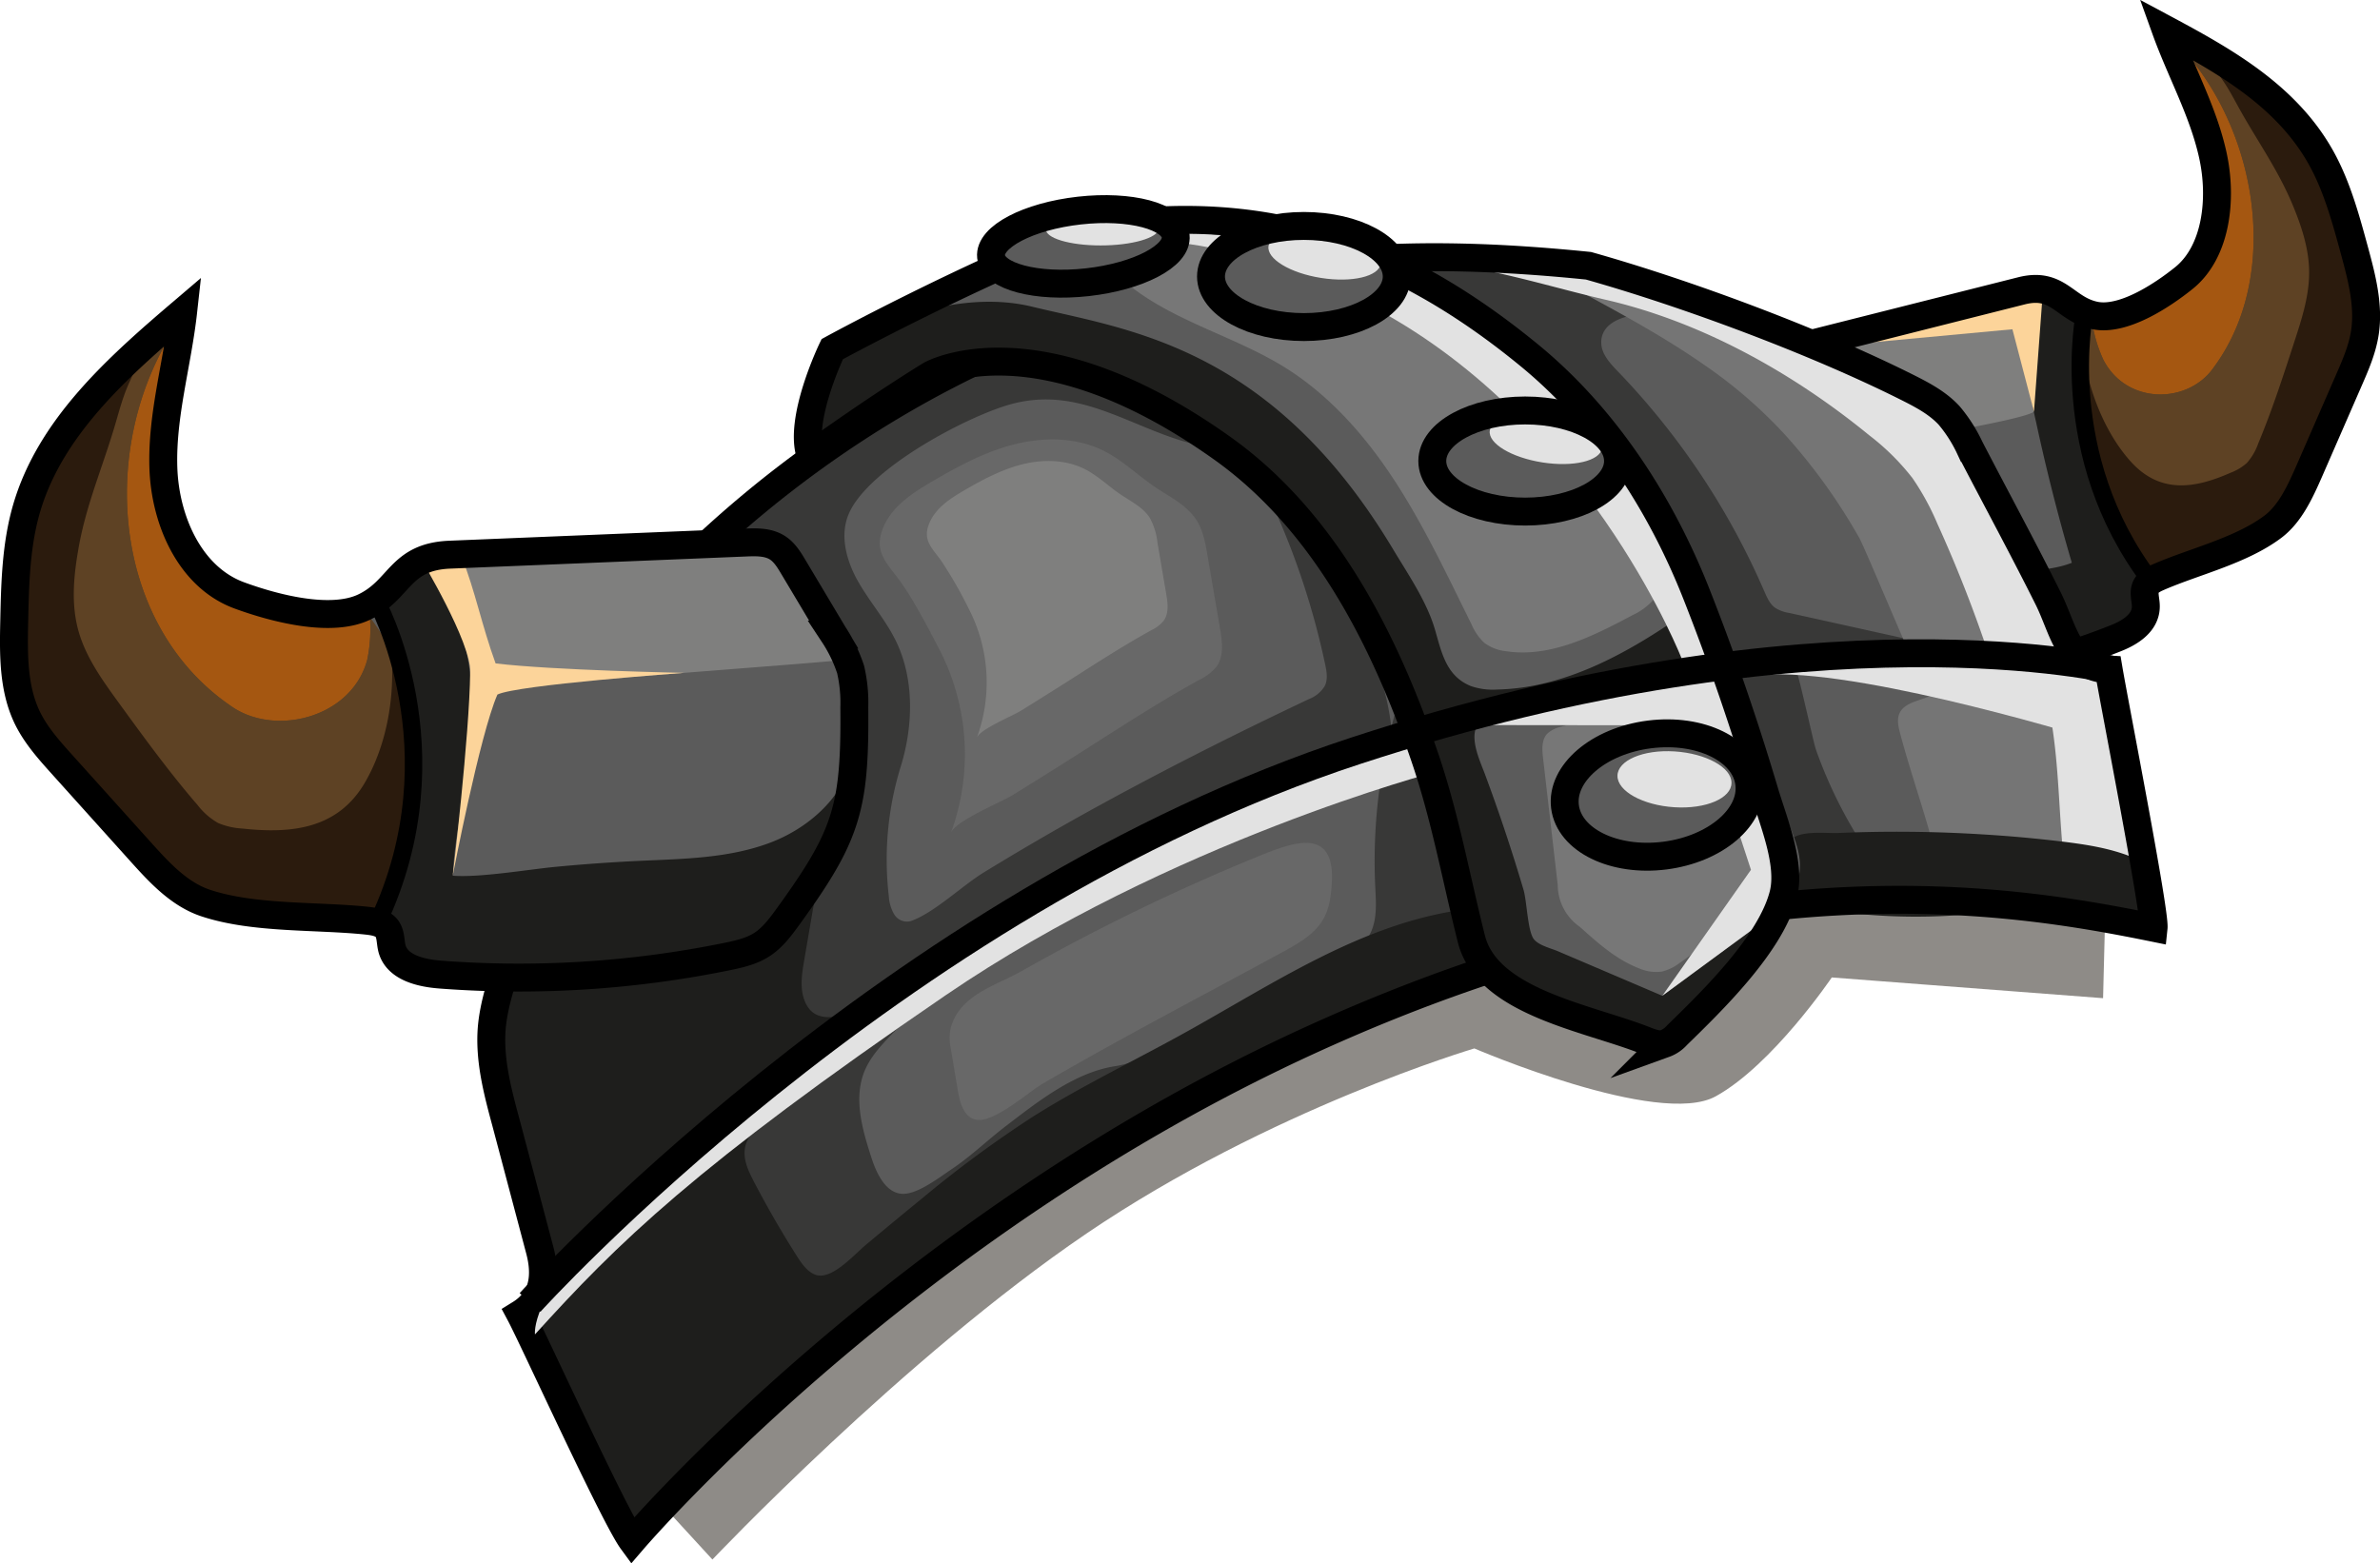 <svg xmlns="http://www.w3.org/2000/svg" viewBox="0 0 681.98 448.02"><defs><style>.cls-1{fill:#1e1811;opacity:0.5;}.cls-2{fill:#5b5b5b;}.cls-3{fill:#5e4224;}.cls-4{fill:#a55711;}.cls-5{fill:#2b1b0d;}.cls-6{fill:#7f7f7e;}.cls-7{fill:#1e1e1c;}.cls-8{fill:#fcd49a;}.cls-10,.cls-9{fill:none;stroke:#000;stroke-miterlimit:10;}.cls-9{stroke-width:8px;}.cls-10{stroke-width:5px;}.cls-11{fill:#383837;}.cls-12{fill:#757575;}.cls-13{fill:#e2e2e2;}.cls-14{fill:#777;}.cls-15{fill:#686868;}</style></defs><title>1_sk_helmet</title><g id="Слой_2" data-name="Слой 2"><g id="Слой_1-2" data-name="Слой 1"><path class="cls-1" d="M176.89,417.22l27.25,29.71s54.67-57.76,107.26-93.47,111.07-53,111.07-53,52.83,22.73,69.15,13.73,33.27-34.07,33.27-34.07l77.74,5.94.59-23.35s-93.75-38-217,14.48S176.89,417.22,176.89,417.22Z"/><path class="cls-2" d="M508.81,164.14c4,10.3,9.37,16.44,20.82,26.86,2.27,2.07,4.62,4.19,7.4,5.17a19.57,19.57,0,0,0,7.92.62,202.25,202.25,0,0,0,61.32-13.88c4-1.58,8.62-4.36,8.61-9.16,0-1.76-.67-3.59-.12-5.22s2.19-2.47,3.67-3.12c10.31-4.5,23.64-7.54,32.85-14.45,5-3.76,7.89-10.15,10.56-16.26l11.3-25.91c1.88-4.31,3.78-8.69,4.51-13.45,1.2-7.85-.91-15.88-3-23.56-2.45-9-4.94-18.14-9.34-26.18-9.89-18.06-27.8-28.09-44.76-37.18,4.35,12.1,10.73,23.36,13.52,36s1,27.81-8.29,35.27c-6.33,5.09-17.49,12.42-25.56,10.71-8.63-1.82-10.36-9.75-21-7.05L516.28,99.23c-2.3.58-4.76,1.26-6.34,3.22a14,14,0,0,0-2.24,5.66l-4.42,18.67a40,40,0,0,0-1.45,9.43,40.68,40.68,0,0,0,1.49,9.26A145.59,145.59,0,0,0,508.81,164.14Z"/><path class="cls-3" d="M598.43,135.1a66,66,0,0,0,10.42,22c2.18,3,4.69,5.76,7.85,7.17,5.59,2.49,11.66-2.59,16.88-4.54,6.11-2.28,12.31-4.72,17.7-8.76,5-3.76,7.89-10.15,10.56-16.26l11.3-25.91c1.88-4.31,3.78-8.69,4.51-13.45,1.2-7.85-.91-15.88-3-23.56-2.45-9-4.94-18.14-9.34-26.18-9.89-18.06-27.8-28.09-44.76-37.18,4.35,12.1,10.73,23.36,13.52,36s1,27.81-8.29,35.27c-4.52,3.63-9.83,7.68-15.27,9.29-3.07.91-9.08-.56-10.44,3.09C595,105.51,594.63,121,598.43,135.1Z"/><path class="cls-4" d="M634.29,105.35c-7.24,10.4-24.76,10.81-31.56-2.19a41.34,41.34,0,0,1-3.1-9.87c.14-.4.27-.8.42-1.19,1.37-3.64,7.37-2.18,10.44-3.09,5.44-1.61,10.76-5.66,15.27-9.29,9.28-7.46,11.08-22.63,8.29-35.27-2.69-12.17-8.7-23.07-13-34.66C645.88,32.36,655,77.35,634.29,105.35Z"/><path class="cls-3" d="M599.64,93.28a41.34,41.34,0,0,0,3.1,9.87c6.8,13,24.31,12.59,31.56,2.19,20.73-28,11.59-73-13.25-95.56-.17-.45-.34-.89-.5-1.34,17,9.09,34.87,19.12,44.76,37.18,4.4,8,6.89,17.17,9.34,26.18,2.08,7.68,4.19,15.71,3,23.56-.73,4.75-2.63,9.14-4.51,13.45l-11.3,25.91c-2.67,6.11-5.54,12.5-10.56,16.26-5.38,4-11.58,6.48-17.7,8.76-5.22,1.95-11.29,7-16.88,4.54-3.16-1.41-5.67-4.22-7.85-7.17a66,66,0,0,1-10.42-22A71.69,71.69,0,0,1,599.64,93.28Z"/><path class="cls-5" d="M597.42,103.82c1.91,10.49,6.57,21.21,13.19,28.51,8.45,9.32,18.42,7.62,28.51,3.17a14.91,14.91,0,0,0,4.74-2.85,16.92,16.92,0,0,0,3.24-5.59c4-9.57,7.21-19.51,10.44-29.44,2.11-6.48,4.25-13.14,4.13-20.08-.12-6.46-2.19-12.71-4.63-18.6-4-9.73-9.65-17.71-14.73-26.66-2.08-3.66-3.79-7.22-6.37-10.63-2-2.61-5.62-8.81-8.47-10a77.62,77.62,0,0,1,30.85,24c8.5,10.93,13,22.88,16.25,36.89,1.57,6.76,3,13.75,2.18,20.62-.63,5.32-2.57,10.29-4.49,15.18l-10.38,26.44c-1.53,3.89-3.09,7.84-5.55,11.05-3.86,5-9.51,7.76-15,10.33l-23.61,11.1a10.12,10.12,0,0,0-1.42.79,118.77,118.77,0,0,1-10.23-19.21c-2.56-6.06-4.17-12.43-6.18-18.79a79.67,79.67,0,0,1-3.26-32C596.81,99.92,597.07,101.87,597.42,103.82Z"/><path class="cls-6" d="M578.77,91.54c-1.43,8.21,10.26,21.95,4.06,26.45-3.13,2.27-33.66,7.29-37.35,8-16.33,3-19.65-3.64-36.07-1.31a3.22,3.22,0,0,1-1.68-.06c-1.68-.68-1.59-3.36-1.18-5.3l2.12-9.87c.57-2.67,1.2-5.46,2.83-7.48,1.89-2.34,4.78-3.23,7.51-4Q536.47,93,554.15,89.1q8.61-1.91,17.27-3.58C577,84.43,580.17,83.51,578.77,91.54Z"/><path class="cls-7" d="M520.31,183.57a42.07,42.07,0,0,1-5.27-5.8l-.21-.31Z"/><path class="cls-7" d="M520.31,183.57l-5.49-6.11.21.31a48.32,48.32,0,0,1-9.2-22.71c3.58,10.21,13.52,16.15,23.14,17.28s19.16-1.61,28.56-3.92q9-2.22,18.14-3.93c5.79-1.09,12.49-1,18-3.21q-5.85-19.93-10.24-40.34a80,80,0,0,1-2-13c-.41-8.69,1.82-17.18,4-25.46,3.25,1.27,6.62,2.61,9.12,5.29,5.1,5.47,1.3,13.3,1.45,20.1a81.67,81.67,0,0,0,4.33,24.56c4.33,12.65,8.69,24.61,16,35.64a3.36,3.36,0,0,0-1.48,1.94c-.29,1.16.19,2.4.22,3.62.08,3.57-3.48,5.57-6.46,6.68-19.16,7.11-38.72,13.34-58.84,15.77-6,.73-12.35,1.08-18-1.46-7-3.12-12-10.09-16.66-16.83A42.07,42.07,0,0,0,520.31,183.57Z"/><polygon class="cls-8" points="533.65 98.36 585.46 82.46 585.46 82.46 582.83 117.99 576.65 94.36 533.65 98.36"/><path class="cls-9" d="M508.81,164.14c4,10.3,9.37,16.44,20.82,26.86,2.27,2.07,4.62,4.19,7.4,5.17a19.57,19.57,0,0,0,7.92.62,202.25,202.25,0,0,0,61.32-13.88c4-1.58,8.62-4.36,8.61-9.16,0-1.76-.67-3.59-.12-5.22s2.19-2.47,3.67-3.12c10.31-4.5,23.64-7.54,32.85-14.45,5-3.76,7.89-10.15,10.56-16.26l11.3-25.91c1.88-4.31,3.78-8.69,4.51-13.45,1.2-7.85-.91-15.88-3-23.56-2.45-9-4.94-18.14-9.34-26.18-9.89-18.06-27.8-28.09-44.76-37.18,4.35,12.1,10.73,23.36,13.52,36s1,27.81-8.29,35.27c-6.33,5.09-17.49,12.42-25.56,10.71-8.63-1.82-10.36-9.75-21-7.05L516.28,99.23c-2.3.58-4.76,1.26-6.34,3.22a14,14,0,0,0-2.24,5.66l-4.42,18.67a40,40,0,0,0-1.45,9.43,40.68,40.68,0,0,0,1.49,9.26A145.59,145.59,0,0,0,508.81,164.14Z"/><path class="cls-10" d="M597.37,89.52s-8.56,40.85,18.83,76.84"/><path class="cls-2" d="M181.16,441.58c1.77-2.06,78-90.65,195.39-144,118.82-54,199.66-40,240.55-31.7-3.59-.73-11.29-64.59-12.87-74-11.63-.58-12.92-11.51-17.31-20.32-7.23-14.5-15-28.78-22.45-43.16a42.23,42.23,0,0,0-5.93-9.31c-3.48-3.79-8.19-6.16-12.79-8.46-26.09-13-62.51-26.56-90.58-34.47-50.69-5.13-88.52-2.62-135.1,11.55-45.42,13.82-86.75,39-121,71.75-7.4,7.07-14.83,14.3-20.17,23-4.8,7.85-7.75,16.66-10.66,25.39l-22.75,68.17c-2,6-4,12.13-4.57,18.47-.76,9.12,1.62,18.19,4,27L154.6,358c2,7.34,1.32,14.29-5.56,18.54C152.82,383.61,176,434.54,181.16,441.58Z"/><path class="cls-11" d="M376.55,297.6a433.39,433.39,0,0,1,98.53-31.68,383.71,383.71,0,0,1,50.34-6.12c7.17-.39,14.37-1.14,21.47-1.56,3.58-.21,7,.83,10.57,1,1.85.07,8.86-2,9.9-1.49-7.75-3.82-17.34-2.72-24.83-7-5.39-3.1-8.94-8.57-12.06-14a130.67,130.67,0,0,1-10.12-21.92c-.82-2.32-5.58-24.88-6.45-25l-21.14-1.77c2.43,9.63,16.2,48.42,10,56.58-5,6.56-36.49,3.94-44.61,5.48a203.57,203.57,0,0,0-24.71,6.7c-3.86,1.24-8.7,2.26-11.48-.7a10.84,10.84,0,0,1-2-4L401.39,199a155.94,155.94,0,0,0-7.32,55.08c.17,3.57.46,7.19-.41,10.66-3.05,12.28-21.26,15.09-31.23,19.53-12.47,5.56-29.73,19.25-42.87,21.27-11.72,1.8-22.41,10.34-31.54,17.33-5.08,3.89-9.83,8.5-15.14,12.06-3.48,2.33-9.65,7.13-13.93,7.2-4.93.09-7.68-5.54-9.2-10.23-2.64-8.12-5.26-17.09-2-25,1.64-3.94,4.6-7.17,7.55-10.25,10.57-11,21.24-20.5,33.91-28.84,34.21-22.51,68.91-49.69,109.84-51.06.54-28.75-18.36-53.76-36.33-76.2a220.75,220.75,0,0,1,17,49.84c.44,2.07.83,4.34-.13,6.23a9.07,9.07,0,0,1-4.47,3.7c-22.61,10.68-44.95,22-66.77,34.19Q295,242,281.94,250c-6.29,3.85-14.38,11.73-21.07,14a4.29,4.29,0,0,1-4.66-2,11.54,11.54,0,0,1-1.52-5.16,90.43,90.43,0,0,1,3.48-37.39c3.42-11.19,3.88-24.26-1.15-35.12-2.89-6.24-7.56-11.48-11-17.45s-5.53-13.38-2.78-19.69c5.6-12.87,33.11-27.44,45.71-31.15,22.14-6.51,37.48,9.21,58.43,12.28l-15.62-12.93a9.21,9.21,0,0,1-3.15-3.75c-1.74-5,5-8.36,10.18-9.3l43.83-8c10.35-1.89,21-3.78,31.3-1.6s19.27,8.21,27.27,15a150.81,150.81,0,0,1,49.48,81.6L557,185.46l-44.33-9.81a10.44,10.44,0,0,1-4-1.46c-1.55-1.12-2.35-3-3.11-4.72a212.43,212.43,0,0,0-41.94-63c-2.27-2.36-4.76-5-4.79-8.29-.08-6.87,9.44-8.81,16.25-7.92a131.06,131.06,0,0,1,41,12.45,369.47,369.47,0,0,0-42.9-18.29c-19-6.67-40.22-8.59-60.22-9.12C364.87,74,316.27,84,273.2,105.89c-18,9.18-38.53,20.79-53.14,34.92-13.87,13.42-32.11,28.74-43.09,44.65-5.29,7.66-8.62,16.47-11.73,25.25q-10.35,29.19-18.17,59.2c-5.4,20.74-8.63,41.67-.95,62.2C148,337,159.51,364.43,156,368.47l-8.59,9.94,33.7,63.2S257.74,351.56,376.55,297.6Z"/><path class="cls-12" d="M488.2,104.47a134.83,134.83,0,0,1,23.55,20.4,166.13,166.13,0,0,1,21,29.25c1.61,2.85,13.82,32.35,14.21,32.34a64.66,64.66,0,0,1,13.71,1.16c.11,0,12.29,4.89,7.88,6.44l-19,6.68c-2,.7-4.16,1.55-5.13,3.42s-.47,4,.05,6c3.74,14.11,8.95,27.63,11.82,42a5.59,5.59,0,0,0,1.36,3.17,5.46,5.46,0,0,0,2.57,1.06,313.86,313.86,0,0,0,53.49,7.07c-.58,0-3.68-31.52-4.07-34.47-1.44-10.9-1.3-21.37-2.08-32.34a5.93,5.93,0,0,0-.85-3.19c-1.64-2.21-5.07-1.19-7.79-1.56-4.38-.6-7-5-9-9a182.12,182.12,0,0,1-11.36-26.63c-2.89-8.79-10.12-20.86-16.36-27.69-3.13-4.72-6.3-9.5-10.51-13.29C540,104.81,525.17,102,510.94,96.71c-15.68-5.84-30.75-12.19-47.2-16.05-5.45-1.28-11.35-2.35-16.49-.12C461.13,88.07,475.28,95.47,488.2,104.47Z"/><path class="cls-13" d="M413.07,75.29c3.32-.54,8.34,1.34,11.55,2,12,2.35,23.63,5.88,35.51,8.62,27.49,6.33,53.7,21,75.5,38.84A68,68,0,0,1,548,137a73.42,73.42,0,0,1,7.15,13.09A386.59,386.59,0,0,1,570,188l10.44,1.16a4.69,4.69,0,0,1,2.36.7,4.55,4.55,0,0,1,1.33,2.22c7.68,21.71,4.42,45.78,9.44,68.25-.54-2.4,21.49,4.57,23.57,5.52L605.53,201l-14.31-19.3s-25.36-59.13-35.42-65.06S493.2,88.09,477.73,83.19s-22.56-7-22.56-7S423,73.69,413.07,75.29Z"/><path class="cls-13" d="M600.94,212.27s-63.93-19.86-93.39-19c24-5.61,76.88-4.67,84.19-3.58l7.31,1.08Z"/><path class="cls-7" d="M233.16,365.11a4.49,4.49,0,0,0,2.35.44c4.41-.4,9.52-6.24,12.75-8.93,5.34-4.45,10.69-8.9,16.09-13.29A329.34,329.34,0,0,1,296,320c13.81-8.71,28.57-15.78,42.86-23.68,26.07-14.41,51.68-32,81.23-35.73l5.64,15.78-43.59,20.75c-19.36,9.21-38.74,18.43-57.56,28.72A575.59,575.59,0,0,0,240.4,382c-11.08,8.89-21.83,18.19-32.09,28-9.79,9.35-18.4,21.16-28.52,29.72-12.82-17-19.27-40.64-29.55-59.53a6.85,6.85,0,0,1-1.2-4c.25-1.84,1.89-3.11,3.17-4.46,3.75-4,4.83-9.85,4.2-15.27s-2.78-10.52-4.76-15.59c-4.61-11.82-8.51-24.07-9.5-36.72s1.09-25.82,7.72-36.64c-.06.11,24.36,9.59,27.59,10a67.67,67.67,0,0,0,33.3-4.87c12.05-5.21,22.37-15.59,25-28.44l-5.32,31c-.68,4-1.33,8.17.23,11.86,2.92,6.91,10.08,3.87,15.74,3.09L217.8,321.89c-1.83,2-3.72,4.17-4.28,6.84-.71,3.38.88,6.77,2.47,9.83q5.88,11.27,12.73,22C229.87,362.33,231.34,364.26,233.16,365.11Z"/><path class="cls-7" d="M591,241.19c7.15.87,14.38,2,21,4.88a3,3,0,0,1,1,.64,3.07,3.07,0,0,1,.6,1.62l2.58,15.5c-4.29.73-8.61-.93-13-1.08-4.12-.15-8.19,1.07-12.32,1.11-4.83.05-9.53-1.49-14.33-2-6.07-.7-12.19.19-18.29.59a172.38,172.38,0,0,1-22.46-.26q-11.38-.74-22.7-2.2c-.14,0-1.51-16.7-.83-18.18,1.95-4.2,10.74-2.93,14.45-3.09a394.65,394.65,0,0,1,41.21.39Q579.53,239.8,591,241.19Z"/><path class="cls-9" d="M181.16,441.58c1.77-2.06,78-90.65,195.39-144,118.82-54,199.66-40,240.55-31.7.48-4.52-11.29-64.59-12.87-74-11.63-.58-12.92-11.51-17.31-20.32-7.23-14.5-15-28.78-22.45-43.16a42.23,42.23,0,0,0-5.93-9.31c-3.48-3.79-8.19-6.16-12.79-8.46-26.09-13-62.51-26.56-90.58-34.47-50.69-5.13-88.52-2.62-135.1,11.55-45.42,13.82-86.75,39-121,71.75-7.4,7.07-14.83,14.3-20.17,23-4.8,7.85-7.75,16.66-10.66,25.39l-22.75,68.17c-2,6-4,12.13-4.57,18.47-.76,9.12,1.62,18.19,4,27L154.6,358c2,7.34,1.32,14.29-5.56,18.54C152.82,383.61,176,434.54,181.16,441.58Z"/><path class="cls-13" d="M153.29,382.42s-1.42-11.17,20.16-30.93S257.08,274.07,310.74,249s95.1-38.86,95.1-38.86l5.84,11s-76.2,20-140.8,64.14C198.8,334.55,176.86,356.4,153.29,382.42Z"/><path class="cls-2" d="M473.87,295.59c2.25.36,4.64.64,6.76-.19a13.24,13.24,0,0,0,4.23-3.12,184.24,184.24,0,0,0,26.57-32.73c1.91-3,3.78-6.18,4.23-9.71.52-4.1-.91-8.16-2.36-12-9.59-25.65-20.28-51.49-30.7-76.48a158.86,158.86,0,0,0-44-59.21c-46.72-38.51-86.8-42.93-126.2-36.89-36.66,14.47-73.9,34.83-73.9,34.83s-9.85,20.35-6.19,30.53c19.64-14.19,34.42-23.16,34.42-23.16s30-17,83.32,20.87c20.51,14.56,36.33,34.89,47.64,57.21a208.89,208.89,0,0,1,14,35.6q2.59,8.85,4.46,17.88c1.23,6,.6,11.57,2.33,17.43l2.59,8.77a39.5,39.5,0,0,0,1.88,5.38C430.29,286.52,458.36,293.12,473.87,295.59Z"/><path class="cls-14" d="M324.88,82.78c13.07,9.79,29.53,13.93,43.38,22.57,13,8.13,23.35,20,31.69,32.91s14.86,26.85,21.68,40.6a15.8,15.8,0,0,0,3.64,5.32,12.62,12.62,0,0,0,6.32,2.45c12.6,1.89,24.85-4.29,36.09-10.28a18.29,18.29,0,0,0,5.92-4.26c4.34-5.4,1.37-13.36-1.94-19.45a311.65,311.65,0,0,0-22.51-35.46c-4.16-5.67-8.56-11.25-14-15.69-5-4.08-10.76-7.11-15.89-11-5.6-4.26-10.39-9.52-16.12-13.6-14.26-10.15-33.27-12.3-50.33-12.56a105.55,105.55,0,0,0-20.87,2C322.89,68.06,315.05,75.42,324.88,82.78Z"/><path class="cls-7" d="M439.5,269.12l-.1-.14c-1.69-2.53-1.87-10.72-2.86-14.06q-5-16.87-11.15-33.36c-1.43-3.8-4.79-10.88-1.47-14.55,1.56-1.72,8.23-3.14,10.46-4,9.33-3.66,19.45-4.64,28.85-8.1,4.58-1.69,9-4,13.69-5.21s10-1.43,14.26,1l-6.87-16c-16.52,11.71-35,22.43-55.26,22.91a19.11,19.11,0,0,1-7.58-1c-7.2-2.89-8.43-9.91-10.33-16.33-2.36-8-7.67-15.72-11.94-22.84C364.14,98.92,322.91,94.5,295.75,87.89c-18.65-4.54-38.68,2.89-49.41,8-5,2.59-7.86,4.18-7.86,4.18s-9.85,20.35-6.19,30.53c19.64-14.19,34.42-23.16,34.42-23.16s30-17,83.32,20.87c20.55,14.59,36,35.3,47.76,57.38,12.88,24.29,16.82,54.11,23.85,80.74a20.83,20.83,0,0,0,2.43,6.32c9.4,14.16,34.27,20.37,49.81,22.85,2.25.36,4.64.64,6.76-.19a13.23,13.23,0,0,0,4.23-3.12,184.24,184.24,0,0,0,26.57-32.73l-35.11,25.81-29.88-12.75C444.44,271.76,440.86,270.93,439.5,269.12Z"/><path class="cls-14" d="M488.54,198.33c-4.66-.74-9.37.6-13.9,1.94l-27.29,8a8.48,8.48,0,0,0-4,2c-1.65,1.77-1.48,4.52-1.2,6.93l4.21,36.37a14.74,14.74,0,0,0,6.38,12.08c5.15,4.64,10.46,9.38,16.94,11.86a12.11,12.11,0,0,0,6.57.92,14.26,14.26,0,0,0,5.23-2.59A100,100,0,0,0,507,250.1a16.06,16.06,0,0,0,2.78-5.68c.59-2.93-.35-5.93-1.33-8.76-2.8-8.08-7.14-15.86-9.65-24C496.87,205.36,496.85,199.65,488.54,198.33Z"/><path class="cls-13" d="M492.76,188.09c-18.37-43.59-49-93-85-107.18s-90.32-16.46-90.32-16.46l-17.05,6.66s42.83-13.2,99.93,20.81,81.59,96.91,81.59,96.91L484,195.1l-62.9,12.69,67.08.07,13.55,41.41-25.38,36.08,35.11-25.81S511.13,231.68,492.76,188.09Z"/><path class="cls-9" d="M266.7,107.43s30-17,83.32,20.87c29.63,21,46.84,55.23,58.28,88.81,5.83,17.11,8.95,34.58,13.31,51.93,4.58,18.22,33.22,22.56,49.92,29.16,1.74.69,3.64,1.39,5.45.9a8.62,8.62,0,0,0,3.55-2.42c10.13-9.88,26.87-26.14,30.48-40.31,2.24-8.81-2.81-20.77-5.38-29.39-5.69-19.13-12.2-38.19-19.53-56.76-10.17-25.78-26-50.34-47.52-68.1-46.72-38.51-86.8-42.93-126.2-36.89-36.66,14.47-73.9,34.83-73.9,34.83s-9.85,20.35-6.19,30.53C251.92,116.4,266.7,107.43,266.7,107.43Z"/><path class="cls-9" d="M605.77,192.06s-83.91-20.58-217.19,23.06S151.88,373.26,151.88,373.26"/><path class="cls-15" d="M257.42,165.87l.68.93c4.12,5.86,7.85,13.13,11.18,19.52a65.37,65.37,0,0,1,3.21,52.34c1.41-3.51,14.42-8.78,17.85-10.9q8.89-5.5,17.72-11.1c11.85-7.52,23.21-15,35.52-21.79a14.4,14.4,0,0,0,5-3.82c2.2-3.07,1.66-7.24,1-11L346,159.16c-.6-3.5-1.23-7.11-3.15-10.1-2.75-4.31-7.64-6.63-11.88-9.49-4.94-3.33-9.25-7.62-14.56-10.31-7.75-3.93-17-4.06-25.44-2s-16.2,6.24-23.7,10.62c-5.53,3.23-11.27,6.92-13.95,12.74C250.1,157.71,253.84,161.05,257.42,165.87Z"/><path class="cls-6" d="M269.33,160.19l.47.66a124.33,124.33,0,0,1,7.86,13.73,46,46,0,0,1,2.26,36.81c1-2.47,10.14-6.18,12.55-7.67q6.25-3.87,12.47-7.81c8.33-5.29,16.33-10.53,25-15.33a10.12,10.12,0,0,0,3.51-2.69c1.55-2.16,1.17-5.09.72-7.71l-2.51-14.71a18.86,18.86,0,0,0-2.21-7.1c-1.94-3-5.37-4.66-8.36-6.68-3.47-2.34-6.5-5.36-10.24-7.25-5.45-2.76-12-2.85-17.89-1.38s-11.39,4.39-16.67,7.47c-3.89,2.27-7.92,4.87-9.81,9C264.18,154.46,266.82,156.81,269.33,160.19Z"/><path class="cls-15" d="M274.79,314.22c.67,3,1.94,6,4.77,6.63,5.09,1.18,15-7.83,19.23-10.3,7.68-4.48,15.45-8.83,23.24-13.11,15.24-8.37,30.62-16.48,45.88-24.82,4.32-2.36,8.83-4.94,11.27-9.21,1.81-3.17,2.26-6.92,2.46-10.57.85-15.86-10.93-11.55-20.61-7.62q-18.18,7.4-35.84,16-16.56,8.07-32.6,17.16c-7.62,4.3-18,6.8-20.31,16.85a14.31,14.31,0,0,0,.2,5.46l2,11.92C274.57,313.14,274.67,313.68,274.79,314.22Z"/><path class="cls-2" d="M243.8,225.49c-1.85,12.87-6.65,21.52-17.85,37-2.23,3.08-4.53,6.23-7.73,8.27-2.94,1.87-6.43,2.66-9.84,3.36a297.87,297.87,0,0,1-82.18,5.18c-5.56-.42-12.32-2-13.84-7.33-.55-2-.29-4.24-1.51-5.87s-3.57-2-5.64-2.24c-14.51-1.54-32.38-.45-46.26-5.06-7.56-2.51-13.24-8.68-18.57-14.6L17.78,219.08c-3.76-4.18-7.56-8.43-10-13.5-4-8.36-3.91-18-3.71-27.32.23-10.89.48-21.92,3.5-32.39,6.79-23.5,26.31-40.74,44.92-56.61-1.66,15-6.16,29.71-5.68,44.77s7.6,31.39,21.74,36.59c9.65,3.55,26.13,8,35.83,3.34,10.36-4.94,10-14.38,24.44-15l84.81-3.48c3.11-.13,6.43-.2,9.07,1.45,2.07,1.3,3.39,3.47,4.64,5.57l11.56,19.36a41.92,41.92,0,0,1,4.84,10,42,42,0,0,1,1.06,10.84C244.89,212.14,244.68,219.3,243.8,225.49Z"/><path class="cls-3" d="M120.89,223.27a71.6,71.6,0,0,1-6.2,28.09c-1.82,4-4.11,8-7.67,10.65-6.3,4.67-15.62,1-22.85.62-8.48-.49-17.12-1.12-25.23-3.81-7.56-2.51-13.24-8.68-18.57-14.6L17.78,219.08c-3.76-4.18-7.56-8.43-10-13.5-4-8.36-3.91-18-3.71-27.32.23-10.89.48-21.92,3.5-32.39,6.79-23.5,26.31-40.74,44.92-56.61-1.66,15-6.16,29.71-5.68,44.77s7.6,31.39,21.74,36.59c6.88,2.53,14.91,5.27,22.33,5.23,4.18,0,11.33-3.68,14.23-.07A74.12,74.12,0,0,1,120.89,223.27Z"/><path class="cls-4" d="M65.93,202.13c12.49,9.17,34.84,3.73,39.32-13.09A43.4,43.4,0,0,0,106,177c-.3-.4-.6-.8-.91-1.19-2.89-3.61-10,0-14.23.07-7.41,0-15.44-2.7-22.33-5.23-14.14-5.2-21.26-21.53-21.74-36.59-.47-14.5,3.68-28.7,5.47-43.1C28,124.52,30.73,177.85,65.93,202.13Z"/><path class="cls-3" d="M106,177a43.4,43.4,0,0,1-.78,12.07c-4.48,16.81-26.82,22.26-39.32,13.09C30.73,177.85,28,124.52,52.3,90.93c.07-.56.14-1.11.2-1.67-18.61,15.87-38.14,33.11-44.92,56.61-3,10.46-3.27,21.5-3.5,32.39-.2,9.28-.31,19,3.71,27.32,2.43,5.06,6.24,9.32,10,13.5l22.59,25.13c5.33,5.93,11,12.09,18.57,14.6,8.11,2.7,16.75,3.33,25.23,3.81,7.24.42,16.55,4,22.85-.62,3.55-2.63,5.85-6.62,7.67-10.65a71.6,71.6,0,0,0,6.2-28.09A74.3,74.3,0,0,0,106,177Z"/><path class="cls-5" d="M112.2,188c.92,12.36-1.58,25.91-7.65,36.29C96.81,237.54,83.62,239,69.41,237.44a20.64,20.64,0,0,1-6.92-1.59,19.74,19.74,0,0,1-5.89-5.16c-8.08-9.35-15.35-19.36-22.62-29.36-4.74-6.52-9.58-13.24-11.63-21-1.91-7.25-1.27-14.93,0-22.33,2-12.22,6.6-23,10.18-34.75,1.47-4.79,2.51-9.34,4.69-14,1.67-3.58,4.32-11.73,7.55-14a98.7,98.7,0,0,0-31.47,37.22C6,147.46,4.06,162.33,4.4,179.07c.16,8.08.58,16.36,3.8,23.77,2.49,5.73,6.54,10.63,10.53,15.44l21.59,26c3.18,3.83,6.42,7.72,10.56,10.47,6.5,4.33,14.54,5.46,22.28,6.49l33.48,4.44a14.3,14.3,0,0,1,2.05.4,130.4,130.4,0,0,0,6.86-24.9c1.31-7.63,1.33-15.28,1.85-23.07a82,82,0,0,0-6.08-36.89A62.3,62.3,0,0,1,112.2,188Z"/><path class="cls-6" d="M131.94,168c4.43,8.68,1.71,20.72,11,23.66,4.7,1.48-4.55,6.06.35,5.56,21.65-2.21,96.89-7.64,97.5-8.06,1.91-1.32-7.29-12.51-8.44-14.53l-5.83-10.31c-1.58-2.79-3.26-5.69-6-7.4-3.14-2-7.09-2-10.8-1.94q-23.71.39-47.39,2-11.53.77-23,1.83C131.89,159.47,127.6,159.5,131.94,168Z"/><path class="cls-7" d="M235.39,251.07a50.27,50.27,0,0,0,4.84-8.25l.17-.41Z"/><path class="cls-7" d="M235.39,251.07l5-8.67-.17.41a51.73,51.73,0,0,0,4.43-28.46c-1.29,12.6-12,22.59-23.84,27.1s-24.81,4.67-37.47,5.25q-12.15.57-24.26,1.73c-7.68.74-21.65,3.13-29.34,2.53.71-16.16,6.24-32.39,5.61-48.55a82.34,82.34,0,0,0-1.6-15.22c-2.25-9.84-7.77-18.57-13.2-27.08-3.72,2.51-7.56,5.14-9.88,9-4.72,7.83,2.58,15.29,4.56,22.93a84.27,84.27,0,0,1,2.33,28.89c-1.46,15.59-3.18,30.41-8.89,45.19a4.1,4.1,0,0,1,2.5,1.66c.74,1.2.52,2.74.88,4.11,1,4,6.18,5,10.32,5.28C149,278.63,175.74,279,202,274.93c7.89-1.22,16-3,22.42-7.71,7.88-5.85,12-15.32,15.77-24.41A50.27,50.27,0,0,1,235.39,251.07Z"/><path class="cls-8" d="M120.57,160.11s14.46,24,14.16,32.47c-.21,18.35-5,58.38-5,58.38s7.72-40.26,12.8-51.91c5.62-2.78,53.48-6.22,53.48-6.22s-37.71-.74-54-2.71c-3.93-10.78-5.9-20.93-9.64-30.29C126.09,160.6,129.93,161.25,120.57,160.11Z"/><path class="cls-9" d="M243.8,225.49c-1.85,12.87-6.65,21.52-17.85,37-2.23,3.08-4.53,6.23-7.73,8.27-2.94,1.87-6.43,2.66-9.84,3.36a297.87,297.87,0,0,1-82.18,5.18c-5.56-.42-12.32-2-13.84-7.33-.55-2-.29-4.24-1.51-5.87s-3.57-2-5.64-2.24c-14.51-1.54-32.38-.45-46.26-5.06-7.56-2.51-13.24-8.68-18.57-14.6L17.78,219.08c-3.76-4.18-7.56-8.43-10-13.5-4-8.36-3.91-18-3.71-27.32.23-10.89.48-21.92,3.5-32.39,6.79-23.5,26.31-40.74,44.92-56.61-1.66,15-6.16,29.71-5.68,44.77s7.6,31.39,21.74,36.59c9.65,3.55,26.13,8,35.83,3.34,10.36-4.94,10-14.38,24.44-15l84.81-3.48c3.11-.13,6.43-.2,9.07,1.45,2.07,1.3,3.39,3.47,4.64,5.57l11.56,19.36a41.92,41.92,0,0,1,4.84,10,42,42,0,0,1,1.06,10.84C244.89,212.14,244.68,219.3,243.8,225.49Z"/><path class="cls-10" d="M107.72,172s23.86,42.74.6,92.16"/><ellipse class="cls-2" cx="310.44" cy="70.59" rx="26.61" ry="10.33" transform="translate(-5.92 34.9) rotate(-6.37)"/><path class="cls-13" d="M332.06,65.57c-.28,2.64-7.75,4.77-16.69,4.77s-16-2.15-15.67-4.79,7.75-4.77,16.69-4.77S332.34,62.94,332.06,65.57Z"/><ellipse class="cls-9" cx="310.44" cy="70.59" rx="26.61" ry="10.33" transform="translate(-5.92 34.9) rotate(-6.37)"/><ellipse class="cls-2" cx="373.62" cy="79.24" rx="26.61" ry="14.49"/><ellipse class="cls-13" cx="379.58" cy="73.08" rx="6.66" ry="16.28" transform="translate(248.33 436.66) rotate(-81.05)"/><ellipse class="cls-9" cx="373.62" cy="79.24" rx="26.61" ry="14.49"/><ellipse class="cls-2" cx="437.03" cy="132.12" rx="26.61" ry="14.49"/><ellipse class="cls-13" cx="443" cy="125.95" rx="6.66" ry="16.28" transform="translate(249.64 543.95) rotate(-81.05)"/><ellipse class="cls-9" cx="437.03" cy="132.12" rx="26.61" ry="14.49"/><ellipse class="cls-2" cx="474.85" cy="227.82" rx="26.61" ry="17.5" transform="translate(-24.99 61.85) rotate(-7.26)"/><path class="cls-13" d="M496.15,224.34c0,4.43-7.34,7.57-16.36,7s-16.33-4.59-16.31-9,7.34-7.57,16.36-7S496.17,219.92,496.15,224.34Z"/><ellipse class="cls-9" cx="474.85" cy="227.82" rx="26.61" ry="17.5" transform="translate(-24.99 61.85) rotate(-7.26)"/></g></g></svg>
